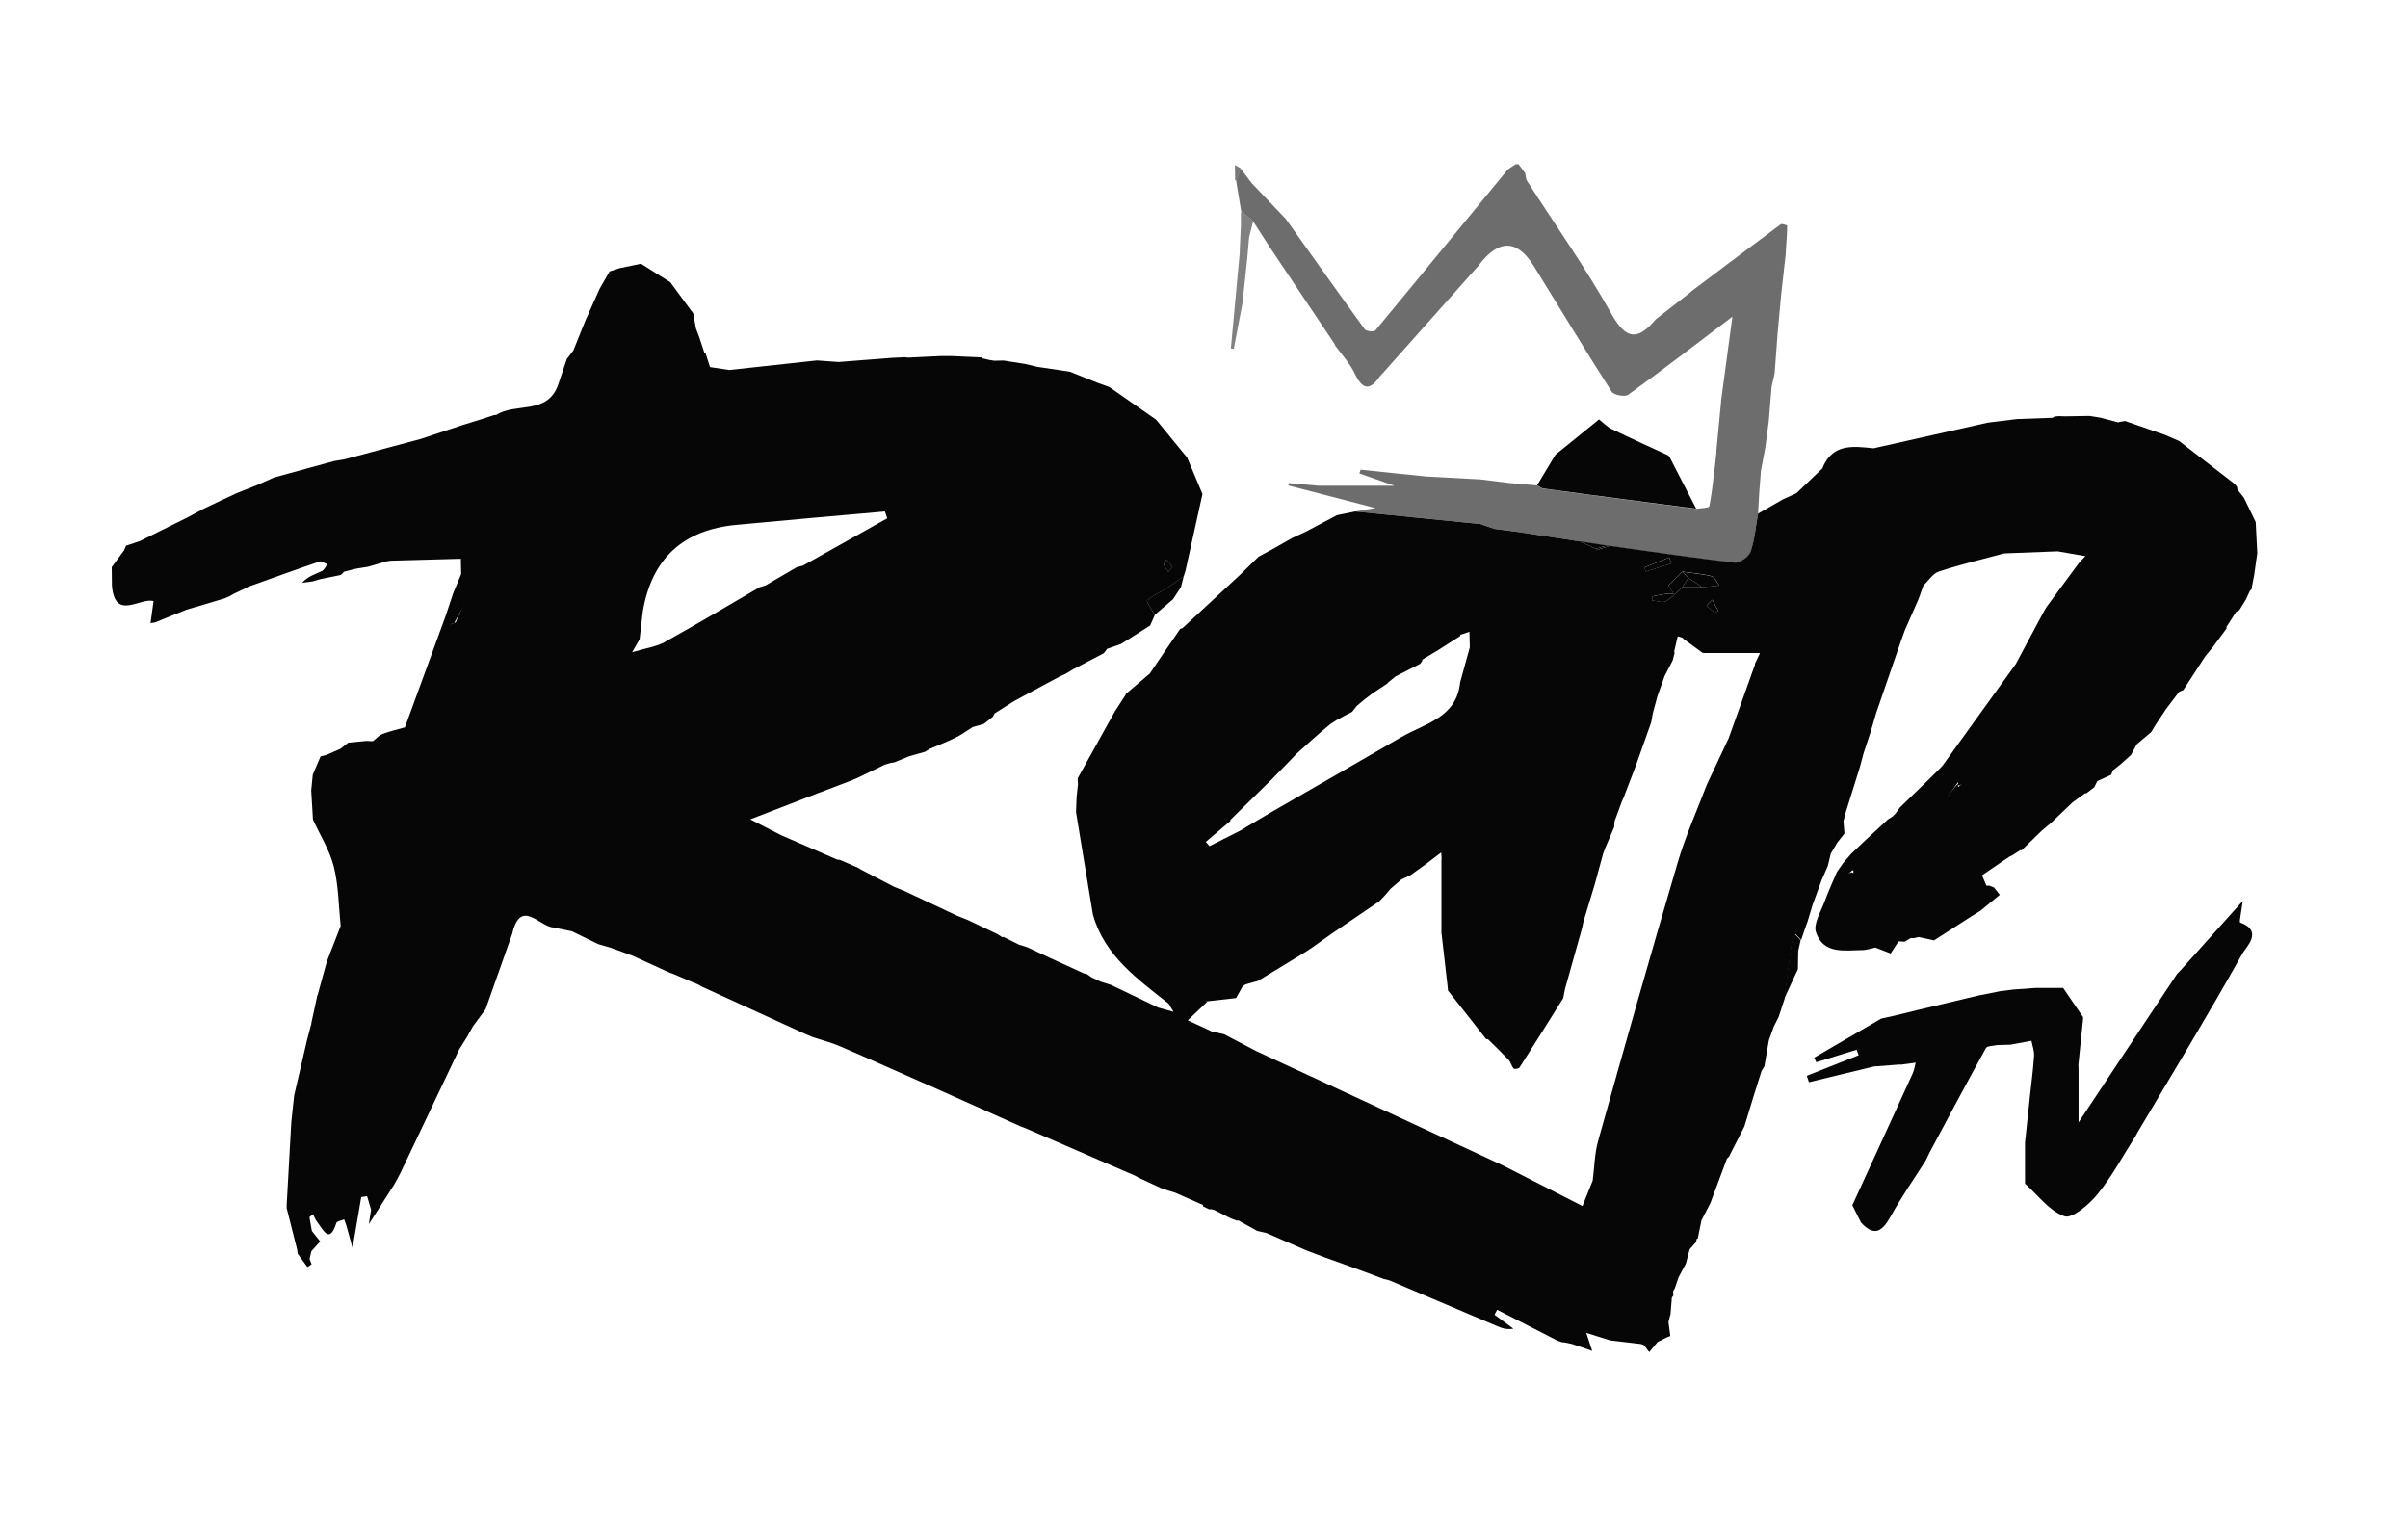 <?xml version="1.0" encoding="utf-8"?>
<svg xmlns="http://www.w3.org/2000/svg" data-name="Layer 1" id="Layer_1" viewBox="0 0 246.97 155.53">
  <defs>
    <style>
      .cls-1 {
        fill: #060606;
      }

      .cls-2 {
        fill: #818181;
      }

      .cls-3 {
        fill: #707070;
      }

      .cls-4 {
        fill: #6d6d6d;
      }

      .cls-5 {
        fill: #777;
      }
    </style>
  </defs>
  <path class="cls-4" d="m161.94,55.51c-.1-.01-.21-.03-.31-.04-2-.31-4.01-.61-6.01-.92-.8-.1-1.59-.21-2.39-.31-.47-.16-.94-.33-1.41-.49-4.28-.43-8.56-.86-12.84-1.29.5-.08,1.01-.17,2.09-.35-3.34-.87-6.14-1.59-8.94-2.32.02-.08.04-.16.06-.24,1.02.09,2.03.18,3.05.27.66,0,1.31,0,1.97,0h5.81c-1.2-.42-2.4-.84-3.6-1.26.04-.13.09-.26.13-.39,1.19.13,2.38.25,3.57.38,1.09.11,2.17.22,3.26.33,1.81.1,3.63.19,5.44.29,1,.12,2,.25,3,.37.94.08,1.89.17,2.83.25.21.11.41.3.63.33,2.92.4,5.83.78,8.75,1.17,2.31.3,4.63.6,6.94.9.47-.08,1.3-.09,1.34-.26.27-1.32.39-2.67.56-4.01.02-.04.03-.09.02-.13.05-.43.09-.86.14-1.29,0-.14.01-.28.02-.42.15-1.6.3-3.2.46-4.8,0-.09.02-.19.02-.28.37-2.7.73-5.4,1.15-8.52-3.79,2.87-7.2,5.49-10.69,8.01-.34.24-1.47.04-1.69-.31-2.72-4.25-5.32-8.57-7.97-12.86q-2.56-4.15-5.62-.17s-.02.05-.04.07c0,0-.01.01-.01.01-3.28,3.68-6.55,7.36-9.83,11.04-.1.11-.2.22-.31.33-1.03,1.51-1.78,1.38-2.57-.28-.5-1.05-1.33-1.93-2.02-2.89-.02-.05-.04-.1-.06-.16-2.19-3.27-4.38-6.54-6.57-9.81-.6-.93-1.19-1.85-1.79-2.78-.4-.34-.81-.67-1.21-1.01-.17-1.05-.34-2.1-.52-3.15.15-.42.3-.84.45-1.25l1.16,1.53c1.16,1.22,2.32,2.43,3.48,3.65,2.69,3.78,5.38,7.57,8.11,11.33.15.21.95.27,1.09.1,4.51-5.44,8.98-10.92,13.47-16.37.23-.28.62-.45.93-.67.09,0,.18,0,.27,0l.68.9c.07.28.06.6.21.83,2.89,4.52,6.01,8.91,8.62,13.58,1.54,2.76,2.73,2.78,4.57.6,1.15-.89,2.29-1.79,3.44-2.68.07-.07.14-.13.22-.2,3.05-2.29,6.09-4.59,9.15-6.86.13-.09.45.06.67.11,0,.25-.02.5-.02.76-.05.75-.1,1.5-.14,2.25-.06.57-.13,1.13-.19,1.7-.09.8-.18,1.61-.27,2.41-.12,1.31-.24,2.61-.36,3.92-.1,1.38-.21,2.77-.31,4.15-.1.46-.21.91-.31,1.37-.1,1.18-.19,2.35-.29,3.52-.12.89-.23,1.78-.35,2.68-.15.79-.3,1.59-.45,2.38-.06.73-.11,1.46-.17,2.19-.04.76-.09,1.51-.13,2.27-.24,1.31-.34,2.66-.77,3.9-.18.52-1.11,1.19-1.62,1.13-4.28-.49-8.54-1.13-12.81-1.72-.09-.01-.19-.02-.28-.04-.96-.15-1.92-.3-2.88-.44Z"/>
  <path class="cls-1" d="m173.97,52.17c-2.31-.3-4.63-.6-6.94-.9-2.92-.38-5.84-.77-8.75-1.17-.22-.03-.42-.22-.63-.33.63-1.04,1.26-2.09,1.88-3.13,1.49-1.21,2.98-2.41,4.47-3.62.42.33.8.74,1.27.97,1.93.94,3.88,1.82,5.82,2.72.04.04.08.08.12.12.92,1.78,1.84,3.57,2.76,5.35Z"/>
  <path class="cls-2" d="m127.43,31.11c-.3,1.56-.59,3.11-.89,4.67-.1-.01-.2-.03-.3-.04.3-3.27.61-6.53.91-9.8,0-.09,0-.17,0-.26.04-.86.08-1.72.12-2.58,0-.42,0-.85,0-1.27.02-.05.04-.11.05-.16.4.34.81.67,1.21,1.01-.14.56-.28,1.12-.42,1.68-.06.69-.12,1.37-.18,2.06-.16,1.48-.31,2.95-.47,4.43,0,.09-.01.18-.02.27Z"/>
  <path class="cls-1" d="m184.68,96.42c-.08.37-.17.74-.25,1.11-.01.62-.02,1.24-.03,1.87-.47,1.01-.94,2.02-1.41,3.04.24-1.86.46-3.72.72-5.58.05-.35.25-.68.38-1.04.18.18.39.4.59.61Z"/>
  <path class="cls-1" d="m121.4,59.12c-.09.37-.19.74-.28,1.1-.27.42-.55.84-.82,1.25-.36.31-.73.62-1.09.93-.26.22-.52.45-.78.67-.28-.52-.89-1.4-.79-1.49.6-.53,1.37-.85,2.06-1.29.59-.37,1.14-.79,1.7-1.19Z"/>
  <path class="cls-5" d="m126.66,16.93c.2.11.39.22.59.33-.15.42-.3.84-.45,1.25-.04,0-.08-.01-.12-.02,0-.52-.02-1.05-.02-1.57Z"/>
  <path class="cls-3" d="m155.75,16.83c-.09,0-.18,0-.27,0,.09,0,.18,0,.27,0Z"/>
  <path class="cls-1" d="m120.25,58.19c-.18.2-.3.34-.41.47-.16-.24-.39-.46-.46-.73-.04-.15.18-.37.29-.56.18.25.36.5.59.81Z"/>
  <path class="cls-1" d="m171.11,60.07c.47-.47.95-.95,1.42-1.42.21.21.42.42.63.63-.21.32-.42.63-.63.95-.55.49-1.05,1.09-1.68,1.44-.35.19-.93-.04-1.41-.08.01-.14,0-.4.05-.42.48-.11.97-.2,1.46-.27.2-.03.4,0,.7,0-.22-.33-.38-.59-.54-.84Z"/>
  <path class="cls-1" d="m173.17,59.28c-.21-.21-.42-.42-.63-.63,1.01.14,2.03.21,3.01.46.32.08.53.63.78.96-.58.05-1.16.11-1.74.16l-1.42-.95Z"/>
  <path class="cls-1" d="m173.17,59.28l1.42.95h-2.06c.21-.32.42-.63.63-.95Z"/>
  <path class="cls-1" d="m161.94,55.51c.96.15,1.92.3,2.88.44-.38.11-.76.22-1.14.33-.58-.26-1.16-.52-1.74-.77Z"/>
  <path class="cls-1" d="m175.61,61.52c.21.38.41.77.62,1.15-.13.06-.33.21-.38.17-.29-.22-.55-.48-.82-.73.2-.2.39-.39.59-.59Z"/>
  <path class="cls-1" d="m163.68,56.28c.38-.11.76-.22,1.14-.33.09.01.19.02.28.04-.47.15-.95.3-1.42.45v-.16Z"/>
  <path class="cls-1" d="m171.41,57.8c-.88.28-1.76.55-2.63.83-.04-.14-.09-.28-.13-.42.85-.34,1.7-.69,2.55-1.03.07.21.14.42.22.63Z"/>
  <g>
    <path class="cls-1" d="m229.75,94.61c-.1-.04.1-.89.27-2.2-2.44,2.72-4.42,4.92-6.39,7.13-.12.12-.23.24-.35.36-3.21,4.84-6.42,9.68-10.1,15.22,0-2.4,0-3.99,0-5.59,0-.1-.01-.2-.02-.3.16-1.58.33-3.17.49-4.75-.02-.05-.02-.1,0-.15-.68-1-1.37-2-2.05-3-.94,0-1.88,0-2.82,0-.75.05-1.49.11-2.24.16-.46.06-.92.11-1.38.17-.75.15-1.51.3-2.26.45-2,.48-4,.95-6,1.43-.85.21-1.7.41-2.54.62-.48.11-.95.21-1.43.32-2.29,1.33-4.57,2.67-6.86,4,.07.16.14.31.21.47,1.38-.43,2.76-.86,4.14-1.28.07.19.14.37.21.56-1.77.7-3.55,1.41-5.32,2.11.07.22.15.44.22.66,2.2-.53,4.41-1.07,6.61-1.6l.07-.02h.07c.86-.06,1.72-.13,2.58-.2.03,0,.06.01.09.02.51-.07,1.02-.14,1.53-.21-.1.38-.16.78-.32,1.13-2.05,4.51-4.12,9-6.18,13.5.3.59.59,1.18.89,1.77,1.34,1.47,2.17.94,3.02-.59,1.1-1.99,2.41-3.87,3.63-5.79.12-.25.24-.51.36-.76,1.92-3.59,3.83-7.18,5.8-10.75.13-.24.74-.21,1.13-.31.46-.01.92-.03,1.39-.04.72-.13,1.43-.27,2.15-.4.1.52.3,1.04.27,1.55-.1,1.48-.3,2.95-.46,4.43.01.05,0,.09-.01.14-.15,1.44-.31,2.88-.46,4.32,0,1.4,0,2.8,0,4.21,1.33,1.18,2.5,2.82,4.05,3.35.8.27,2.54-1.22,3.4-2.28,1.49-1.84,2.62-3.97,3.91-5.98.05-.1.1-.21.16-.31,3.63-6.12,7.33-12.2,10.79-18.4.33-.6,2.17-2.28-.22-3.15Z"/>
    <path class="cls-1" d="m231.37,53.59c-.41-.85-.82-1.69-1.23-2.54l-.62-.78c-.02-.05-.05-.1-.07-.15,0-.05,0-.1,0-.15-.08-.11-.17-.22-.25-.33-1.9-1.47-3.81-2.94-5.71-4.41-.48-.21-.97-.42-1.45-.63-1.36-.47-2.72-.94-4.09-1.42-.21.04-.42.08-.64.11l.02.05c-.64-.17-1.27-.33-1.91-.5-.37-.06-.74-.12-1.11-.18-.84.01-1.69.02-2.53.04-.21,0-.42-.02-.63-.02-.14.01-.28.03-.42.04-.07.04-.14.09-.21.13l-3.64.13c-1,.12-2,.25-3.01.37-3.9.88-7.81,1.75-11.71,2.63-2.06-.21-4.15-.52-5.21,1.94,0,.06-.01.1-.06.14-.88.84-1.76,1.68-2.64,2.52l-1.41.65c-.84.48-1.69.96-2.53,1.45-.24,1.31-.34,2.66-.77,3.9-.18.52-1.11,1.19-1.62,1.13-4.28-.49-8.54-1.13-12.81-1.72-.47.15-.95.3-1.42.45v-.16l-1.74-.77c-.1-.01-.21-.03-.31-.04h0c-2-.31-4.01-.61-6.01-.92-.8-.1-1.59-.21-2.39-.31l-1.41-.49c-4.28-.43-8.56-.86-12.84-1.29-.57.12-1.14.23-1.72.35-.04.03-.08.04-.13.02-1.06.56-2.13,1.12-3.19,1.69-.48.22-.96.45-1.44.67-.63.36-1.25.71-1.88,1.07l-1.55.84-1.93,1.89c-1.53,1.42-3.06,2.83-4.59,4.25-.42.39-.84.78-1.25,1.16-.09.04-.19.08-.28.12-.75,1.1-1.5,2.21-2.26,3.31-.28.42-.56.84-.84,1.25-.82.7-1.64,1.4-2.47,2.1,0,.04,0,.08-.03.11-.37.57-.73,1.13-1.1,1.7-1.27,2.28-2.53,4.56-3.8,6.84,0,.21.02.42.03.63-.05.42-.1.85-.14,1.27-.02.52-.04,1.05-.06,1.57.57,3.48,1.15,6.96,1.72,10.44.01.05.02.11.04.16,1.22,4.18,4.57,6.53,7.74,9.05.13.21.25.41.5.83-.68-.19-1.13-.31-1.58-.44l-4.81-2.31c-.35-.11-.71-.22-1.06-.34-.32-.15-.63-.29-.95-.44-.16-.11-.32-.22-.47-.33l-.32-.08c-1.15-.53-2.31-1.05-3.46-1.58-.74-.35-1.49-.7-2.23-1.05-.11-.04-.22-.08-.33-.12-.21-.06-.41-.12-.62-.19-.53-.27-1.06-.53-1.6-.8-.05,0-.1.02-.14.03-.16-.11-.32-.21-.49-.32-1.01-.48-2.01-.96-3.02-1.44-.37-.15-.73-.3-1.1-.44l-5.43-2.55c-.35-.15-.71-.29-1.06-.43-1.15-.6-2.31-1.2-3.46-1.8-.06-.04-.12-.08-.17-.12-.63-.28-1.26-.55-1.9-.83-.1-.01-.21-.03-.31-.04-1.9-.83-3.8-1.66-5.7-2.48h0c-.88-.45-1.77-.9-3.2-1.64,2.69-1.04,4.83-1.87,6.98-2.7.1-.04.21-.07.31-.11,1-.38,2.01-.77,3.01-1.15.22-.09.43-.18.65-.27.95-.46,1.9-.92,2.85-1.38.21-.06.42-.12.63-.19.11-.01.21-.03.32-.04.52-.21,1.05-.43,1.57-.64.53-.15,1.06-.3,1.6-.45.16-.1.32-.2.48-.3.89-.38,1.8-.73,2.67-1.16.61-.3,1.17-.72,1.75-1.08.37-.1.74-.21,1.11-.31.2-.15.4-.3.59-.45.12-.1.24-.2.37-.31.05-.11.11-.22.16-.32.67-.43,1.35-.85,2.02-1.28,1.54-.83,3.08-1.66,4.62-2.49.21-.1.42-.2.63-.29.26-.16.53-.32.79-.47,1.05-.55,2.1-1.1,3.15-1.65.11-.15.22-.3.34-.45.47-.16.94-.33,1.4-.49.22-.13.43-.27.65-.4.79-.5,1.57-1,2.36-1.5.16-.36.32-.72.48-1.08-.28-.52-.89-1.4-.79-1.49.6-.53,1.37-.85,2.06-1.29.59-.37,1.14-.79,1.7-1.19.06-.21.13-.42.19-.63.58-2.6,1.16-5.21,1.73-7.81-.52-1.24-1.05-2.49-1.57-3.73-1.06-1.3-2.12-2.6-3.19-3.9-1.6-1.12-3.2-2.23-4.8-3.35-.4-.14-.81-.29-1.21-.43-.95-.38-1.89-.76-2.84-1.14-1.1-.16-2.21-.33-3.31-.49-.42-.1-.85-.2-1.27-.3-.74-.12-1.47-.23-2.21-.35-.32,0-.63.01-.95.02-.15-.02-.31-.04-.46-.07-.28-.06-.55-.12-.83-.19.02-.02.03-.05.03-.08-1.03-.05-2.07-.09-3.1-.14-.39,0-.78,0-1.17,0-1.11.05-2.23.11-3.34.16l-.3-.04c-.42.02-.84.04-1.27.06-1.85.14-3.69.29-5.54.43-.74-.05-1.48-.11-2.21-.16-3,.33-6,.65-9,.98-.66-.1-1.32-.2-1.97-.3-.15-.47-.3-.93-.45-1.4-.04-.02-.08-.03-.12-.05-.17-.53-.34-1.05-.52-1.58-.12-.31-.23-.62-.35-.93-.09-.52-.19-1.03-.28-1.55-.79-1.07-1.58-2.13-2.36-3.2-1-.63-2-1.26-3-1.89-.73.15-1.47.3-2.2.46-.37.12-.74.24-1.02.33-.34.59-.68,1.19-1.02,1.78-.49,1.09-.98,2.18-1.46,3.26-.41,1.02-.82,2.04-1.23,3.06-.23.3-.46.6-.68.89-.3.9-.61,1.8-.91,2.7-1.13,3.05-4.36,1.74-6.34,3.04-.05,0-.11,0-.16-.01-.47.15-.94.31-1.41.46-.64.2-1.27.4-1.91.59-.63.21-1.27.42-1.9.63-.79.26-1.58.53-2.37.79-2.58.69-5.16,1.38-7.75,2.07-.37.06-.75.13-1.12.19-2.06.56-4.11,1.12-6.17,1.69-.58.26-1.16.52-1.74.78-.68.27-1.37.54-2.05.81-.53.25-1.06.49-1.59.74l-1.82.87c-.55.3-1.11.59-1.66.89-1.62.81-3.25,1.61-4.87,2.42-.48.16-.96.33-1.44.49-.06.15-.12.3-.18.45-.43.58-.85,1.16-1.28,1.74,0,.63.01,1.26.02,1.9.31,3.64,2.85,1.2,4.27,1.58-.11.76-.21,1.51-.31,2.27.15-.02.3-.05.44-.07,1.06-.43,2.12-.86,3.19-1.29.11-.04.22-.07.34-.11.37-.11.74-.22,1.11-.32h0c.84-.25,1.69-.5,2.53-.76.15-.07.3-.13.46-.2.17-.09.33-.19.5-.28.37-.17.73-.34,1.1-.52.1-.06.21-.12.31-.17.11-.04.22-.08.33-.12,2.34-.84,4.68-1.69,7.04-2.49.21-.07.52.19.79.29-.19.24-.33.59-.58.7-.69.32-1.43.54-2.02,1.2.37-.05.73-.1,1.1-.15.25-.07.49-.14.74-.22l2.11-.43c.08-.07.17-.14.25-.21.02-.04.04-.08.07-.12.42-.11.84-.21,1.26-.32.41-.07.83-.13,1.24-.2.64-.19,1.28-.37,1.92-.56.13-.02.26-.04.4-.06,2.4-.07,4.8-.13,7.2-.2,0,.52.02,1.04.03,1.56-.27.66-.55,1.32-.82,1.98l-.79,2.37c-1.39,3.79-2.78,7.58-4.16,11.38-.77.22-1.55.4-2.3.68-.37.14-.65.49-.98.74-.21,0-.42-.02-.63-.03-.63.06-1.27.12-1.9.18-.26.21-.53.41-.79.62l-1.42.63-.63.16c-.27.62-.53,1.24-.8,1.87-.05.54-.11,1.08-.16,1.62.06,1,.12,2,.18,3,.74,1.61,1.72,3.15,2.14,4.83.49,1.96.49,4.04.7,6.07-.47,1.21-.94,2.42-1.41,3.63-.31,1.11-.61,2.23-.92,3.34,0,.06-.01.1-.06.14-.21.96-.41,1.91-.62,2.87.02.05.01.09-.02.13-.14.53-.28,1.06-.42,1.6-.44,1.89-.88,3.78-1.32,5.68-.1.9-.19,1.8-.29,2.7h0c-.16,2.8-.31,5.61-.47,8.42,0,.14,0,.28-.01.42l1.08,4.27c.02.14.03.27.05.41l1,1.38c.14-.1.29-.19.43-.29-.07-.18-.14-.36-.21-.54.06-.27.12-.53.18-.79.3-.34.61-.67.91-1.01-.14-.17-.28-.35-.85-1.07,0,.04-.12-.69-.25-1.42l.36-.31c.15.29.27.61.47.86.61.77,1.23,2.25,1.93.04.06-.18.52-.24.8-.36.08.23.17.45.24.68.21.75.41,1.5.62,2.25.3-1.74.6-3.48.89-5.22.2-.03.4-.06.6-.09l.41,1.39c-.05.32-.1.65-.23,1.48,1.05-1.64,1.83-2.86,2.61-4.08.22-.4.45-.8.65-1.21,2.01-4.21,4.01-8.43,6.01-12.64.27-.42.53-.84.8-1.27.21-.37.41-.74.62-1.11.43-.58.86-1.16,1.28-1.73.91-2.58,1.82-5.16,2.73-7.73.87-3.72,2.78-.74,4.24-.66.63.13,1.26.26,1.89.39.9.44,1.81.88,2.71,1.32.42.12.83.24,1.25.36.71.26,1.42.52,2.14.78h.05s.03.03.03.03c1.26.58,2.53,1.15,3.79,1.73.16.06.32.12.48.18l2.54,1.08c.1.06.2.12.3.18,3.55,1.62,7.09,3.25,10.64,4.87.25.11.5.22.75.32.93.31,1.89.55,2.78.93,3,1.29,5.98,2.63,8.97,3.95.05,0,.09,0,.12.04,3.16,1.42,6.32,2.83,9.49,4.25.16.06.32.12.48.18,3.75,1.62,7.5,3.24,11.24,4.87.1.06.2.12.31.18.76.35,1.52.71,2.28,1.06.09.04.18.08.28.12.41.13.83.25,1.24.38.15-.51.31-1.02.46-1.53-.15.51-.31,1.02-.46,1.53.95.42,1.9.84,2.85,1.26,0,.05,0,.1.02.15.21.1.41.2.62.3.05,0,.1-.02.15-.02.1.02.21.04.31.06.59.3,1.17.59,1.76.89.21.08.41.15.62.23.05,0,.1-.02.16-.02.64.36,1.28.71,1.92,1.07.31.07.62.14.93.21l4.09,1.78c.64.24,1.28.49,1.92.73.78.28,1.57.56,2.35.84.83.31,1.66.62,2.49.92.39.15.78.29,1.17.44.21.05.42.1.63.16,3.65,1.55,7.31,3.11,10.96,4.66.51.22,1.02.42,1.74.29-.65-.48-1.29-.95-1.94-1.43.09-.17.18-.34.27-.51,2.07,1.06,4.14,2.12,6.21,3.18.16.05.32.11.48.16.05,0,.11,0,.16,0,.28.06.56.09.83.17.7.22,1.38.47,2.07.71-.2-.6-.4-1.2-.61-1.85.82.25,1.63.51,2.45.77,1.05.12,2.1.25,3.15.37.11.04.21.08.32.12.17.22.33.44.54.71.31-.38.58-.71.85-1.03.3-.15.6-.3.89-.45.14-.06.28-.11.42-.17-.06-.48-.12-.95-.19-1.43l.16-.63c.02-.05.04-.11.05-.16.05-.58.09-1.16.14-1.74.05-.06.1-.12.15-.17,0-.15-.01-.31-.02-.46.06-.11.12-.22.18-.32.12-.36.25-.73.37-1.1.25-.47.5-.95.76-1.42.13-.48.25-.96.38-1.45.22-.26.45-.51.67-.77-.29.08-.57.15-.87.23.29-.08.58-.15.87-.23.02-.1.03-.2.05-.3.03-.02.07-.03.11-.04.13-.63.26-1.25.39-1.88.3-.59.61-1.17.91-1.76.57-1.52,1.14-3.04,1.7-4.56.07-.06.13-.13.2-.19h0c.53-1.04,1.06-2.08,1.59-3.12.31-1.02.62-2.04.93-3.06.28-.88.55-1.76.83-2.63.1-.16.19-.31.29-.47.15-.89.31-1.79.46-2.68.17-.47.34-.94.51-1.41l.49-.97c.21-.63.41-1.26.62-1.89.24-1.86.46-3.72.72-5.58.05-.35.25-.68.38-1.04.18.18.39.4.59.61.18-.52.35-1.03.53-1.55.04-.12.09-.23.13-.35.17-.56.34-1.12.51-1.69.31-.86.63-1.72.94-2.58.21-.47.41-.94.62-1.41.1-.43.21-.85.31-1.28l-1.02-1.83c.34.61.68,1.22,1.02,1.83.22-.37.44-.73.65-1.1h0l.75-.96c-.03-.42-.07-.85-.1-1.27.08-.32.17-.64.25-.96.48-1.52.95-3.05,1.43-4.57.13-.47.26-.94.38-1.42.24-.74.49-1.48.73-2.22.18-.63.36-1.26.55-1.88.56-1.64,1.12-3.28,1.69-4.91.16-.47.32-.95.49-1.42h0c.12-.36.25-.72.37-1.08.14-.38.28-.75.41-1.13.46-1.05.93-2.11,1.39-3.16.17-.47.34-.94.51-1.42.52-.49.97-1.23,1.59-1.43,2.2-.72,4.46-1.26,6.7-1.86,1.83-.07,3.65-.14,5.48-.21.95.16,1.89.33,2.84.49-.21.22-.41.43-.62.65-1.12,1.52-2.24,3.04-3.36,4.56-.1.16-.19.32-.29.49-.96,1.79-1.91,3.58-2.87,5.37l-7.55,10.48c-.42.42-.85.84-1.27,1.26-1.02.99-2.03,1.97-3.05,2.96l-.46.63-.31.31c-.16.1-.31.2-.47.3-.26.24-.51.47-.77.71-.48.45-.97.89-1.45,1.34-.52.49-1.03.98-1.55,1.47-.27.32-.55.64-.82.95-.22.31-.43.62-.65.93-.42,1.01-.89,2.01-1.26,3.03-.38,1.04-1.17,2.28-.88,3.14.77,2.31,2.98,1.84,4.84,1.83.15,0,.31-.05.46-.07.26-.06.53-.13.79-.19.52.2,1.05.4,1.57.61l.8-1.24c.21,0,.42.02.63.03.21-.13.42-.25.64-.38.09,0,.18.01.27.02.28-.06.55-.13.67-.15-.03,0-.07.02-.13.03,1.15.25,1.36.29,1.57.34,1.26-.81,2.52-1.62,3.78-2.43.32-.2.65-.4.97-.6.66-.54,1.32-1.09,1.99-1.64-.27-.34-.43-.55-.59-.75-.16-.06-.32-.12-.48-.19-.1,0-.2,0-.3,0-.15-.35-.3-.71-.45-1.06.73-.5,1.45-.99,2.18-1.49.21-.14.42-.28.63-.42.11-.05.21-.11.32-.16.26-.17.53-.34.79-.51.04.02.09.03.13.02.7-.68,1.4-1.36,2.1-2.04.31-.26.63-.53.94-.79.73-.7,1.47-1.4,2.2-2.1.42-.3.84-.61,1.26-.91-.42-.21-.84-.42-1.26-.63.42.21.84.42,1.26.63.05,0,.11-.01.16-.02.27-.2.53-.41.8-.61.1-.21.21-.42.31-.63l1.42-.65c.06-.15.12-.3.18-.45.26-.21.52-.41.78-.62.36-.32.72-.65,1.08-.97.2-.37.4-.73.6-1.1.49-.41.98-.82,1.47-1.24.16-.27.33-.54.49-.81.35-.53.71-1.06,1.06-1.59.44-.58.87-1.15,1.31-1.73.14-.06.28-.12.43-.18.68-1.05,1.36-2.1,2.05-3.15.07-.1.14-.21.2-.31.26-.32.52-.64.78-.95.47-.64.95-1.28,1.42-1.92,0-.04-.02-.09-.03-.13.33-.52.67-1.04,1-1.56.11-.06.22-.12.33-.18l.67-1.08c.15-.32.29-.64.44-.96.04,0,.08-.02.12-.04.1-.52.2-1.04.3-1.55,0-.06.01-.11.02-.17.1-.68.2-1.36.29-2.04-.05-1.05-.11-2.11-.16-3.16Zm-111.71,3.78c.18.25.36.5.59.81-.18.2-.3.34-.41.47-.16-.24-.39-.46-.46-.73-.04-.15.18-.37.29-.56Zm-73.62,6.85c.05-.13.25-.21.43-.3,0,0,0,.02,0,.03-.21.08-.39.15-.43.27Zm.69-.36s0,0,0,0c-.01,0-.02,0-.03,0,.01,0,.02,0,.03-.01,0,0-.08.01-.17.02.01,0,.02-.01.04-.02.42-.64.73-1.63,1.3-1.82-.57.19-.88,1.19-1.17,1.83Zm17.65-1.05s-.08,0-.12,0c.04,0,.08,0,.12,0h0Zm3.87,3.01c-.94.52-2.07.67-3.42,1.08.42-.72.59-1.03.77-1.33.11-.94.22-1.87.32-2.81.91-5.46,4.13-8.43,9.64-8.93,2.61-.24,5.22-.48,7.83-.72,2.46-.22,4.92-.43,7.37-.65.08.23.16.47.24.7-2.89,1.62-5.77,3.24-8.66,4.86-.21.05-.42.11-.63.16-1.07.62-2.13,1.25-3.2,1.87l-.6.18c-3.22,1.87-6.42,3.79-9.68,5.59Zm107.31-6.72c.32.08.53.63.78.96l-1.74.16h-2.06c-.55.49-1.05,1.09-1.68,1.44-.35.19-.93-.04-1.41-.08.01-.14,0-.4.05-.42.48-.11.97-.2,1.46-.27.2-.03.4,0,.7,0-.22-.33-.38-.59-.54-.84l1.42-1.42c1.01.14,2.03.21,3.01.46Zm.67,3.56c-.13.06-.33.21-.38.17-.29-.22-.55-.48-.82-.73.2-.2.39-.39.59-.59.21.38.41.77.62,1.15Zm-5.03-5.5c.07.21.14.42.22.63-.88.28-1.76.55-2.63.83-.04-.14-.09-.28-.13-.42.85-.34,1.7-.69,2.55-1.03Zm-19.49-.84c-.18.2-.35.39-.52.58h0c.17-.19.34-.38.52-.58Zm-10.98,14.78s0,.01.02.02c0-.01-.02-.02-.02-.02-.37-.63-.74-1.27-1.1-1.9.37.63.74,1.27,1.1,1.9Zm-2.38-14.84c-.12.31-.26.67-.45,1.15.18-.48.33-.84.45-1.15Zm-12.16,27.98s0-.09,0-.14c1.42-1.39,2.84-2.79,4.26-4.18.54-.56,1.08-1.11,1.63-1.67.3-.32.61-.63.91-.95.53-.48,1.06-.95,1.59-1.43.31-.27.62-.54.93-.82.32-.27.64-.53.96-.8.22-.14.45-.29.67-.43-.54-.02-1.09-.04-1.63-.06.54.02,1.09.04,1.63.06.05,0,.09-.01.12-.05.22-.12.44-.25.66-.37-.07-.1-.14-.21-.21-.32.07.11.14.21.21.32l.76-.39c.16-.2.32-.41.48-.61.26-.22.52-.43.78-.65.27-.21.54-.41.81-.62.52-.34,1.03-.69,1.55-1.03,0-.04.01-.07.06-.09.26-.21.51-.42.77-.63h0l2.52-1.29c.07-.1.15-.2.22-.3,0-.04,0-.09,0-.13.56-.34,1.12-.67,1.68-1.01.74-.47,1.47-.94,2.21-1.41,0-.04.01-.09.02-.13.1-.03.21-.07.31-.1.21-.07.41-.15.62-.22.01.53.02,1.07.04,1.6-.13.47-.26.94-.39,1.41-.2.72-.4,1.45-.6,2.17-.36,3.67-3.64,4.23-6.08,5.66-4.37,2.55-8.77,5.06-13.15,7.59-1.12.65-2.22,1.32-3.33,1.98-1.05.53-2.1,1.06-3.15,1.59-.13-.15-.25-.29-.38-.44.84-.71,1.67-1.42,2.51-2.13Zm10.29-1.1c-.58.21-1.16.42-1.74.63,0,0,0,0,0,0l1.74-.63Zm-6.67,2.46c-.1.08-.18.15-.27.22-.12-.31-.23-.62-.35-.93.12.31.23.62.35.93.08-.07.17-.14.27-.22Zm50.19-17.45c-.9,2.52-1.8,5.04-2.7,7.56-.74,1.58-1.48,3.16-2.23,4.74-1.01,2.66-2.19,5.26-2.99,7.98-2.8,9.5-5.5,19.04-8.17,28.58-.37,1.31-.38,2.73-.56,4.09-.35.87-.7,1.73-1.05,2.6,0,0,0,0,0,0-2.65-1.35-5.3-2.7-7.95-4.06-.79-.37-1.58-.75-2.38-1.12-7.7-3.57-15.4-7.14-23.1-10.7l-3.32-1.74c-.43-.1-.86-.19-1.28-.29-.82-.38-1.64-.76-2.45-1.14.47-.45.94-.89,2.02-1.92-.16,0-.26.01-.34.01,1.09-.12,2.19-.25,3.28-.37.22-.41.45-.81.67-1.22.1-.06.21-.13.31-.19.42-.12.84-.24,1.26-.35.06-.03.11-.07.17-.1l4.74-2.89c.22-.14.44-.29.65-.43-.67-.28-1.33-.56-2-.85.67.28,1.33.56,2,.85.68-.48,1.36-.97,2.04-1.45,1.62-1.1,3.23-2.2,4.85-3.3.19-.2.39-.41.58-.61.19-.22.37-.44.56-.66h0c.38-.32.75-.65,1.13-.97.32-.15.63-.3.95-.45.53-.38,1.06-.76,1.58-1.14.49-.37.98-.75,1.55-1.18.02.34.03.54.04.74-.04.04-.04.08-.02.12,0,2.46,0,4.91,0,7.37-.03.03-.02.07.01.09.21,1.8.42,3.61.62,5.41.01.15.03.29.04.44,1.3,1.66,2.6,3.31,3.9,4.96.04.05.17,0,.22.05.71.69,1.42,1.38,2.1,2.1.23.25.29.64.52.89.07.08.52.02.6-.11,1.51-2.36,2.99-4.74,4.48-7.11h0c.06-.31.12-.62.18-.94.58-2.06,1.16-4.12,1.73-6.17.06-.26.11-.52.17-.77.19-.64.39-1.28.58-1.91l.57-1.88c.29-1.06.58-2.12.87-3.18.06-.17.12-.34.19-.51.31-.73.62-1.45.93-2.18.02-.21.03-.42.05-.62.25-.69.51-1.38.76-2.06l-1.53.02c.51,0,1.02-.01,1.53-.02.05-.11.1-.21.15-.32.42-1.1.85-2.21,1.27-3.32.52-1.48,1.05-2.95,1.57-4.43.06-.31.11-.63.17-.94.16-.58.32-1.16.47-1.74l.74-2.08c.28-.53.55-1.07.83-1.6.06-.25.13-.5.19-.75-.01-.05-.03-.1-.04-.16.12-.52.24-1.03.36-1.55.15.04.3.09.46.13l.16.15c.64.47,1.29.94,1.93,1.41h.07s.06.02.06.02h5.76c-.07.15-.3.64-.53,1.12Zm2.91,26.36s-.07.06-.1.09c.04-.03.08-.06.1-.09h0Zm23.26-48.72c.03-.28.05-.58.08-.94-.03.36-.06.67-.08.94Zm-16.21,43.67c-.16.05-.32.11-.47.16.12-.04.24-.08.51-.38.03.04.07.09.11.13-.06.18-.03.21,0,.24-.05-.05-.11-.11-.16-.16Zm6.99,6.61s.04,0,0,0h0Zm3.87-15.67c-.24.16-.73.84-1.23,1.52.41-.57.82-1.14,1.24-1.71,0,.06,0,.11-.01.19,0,.33.25.14.74-.25-.33.26-.55.43-.73.57,0-.1-.02-.19,0-.32Z"/>
  </g>
</svg>